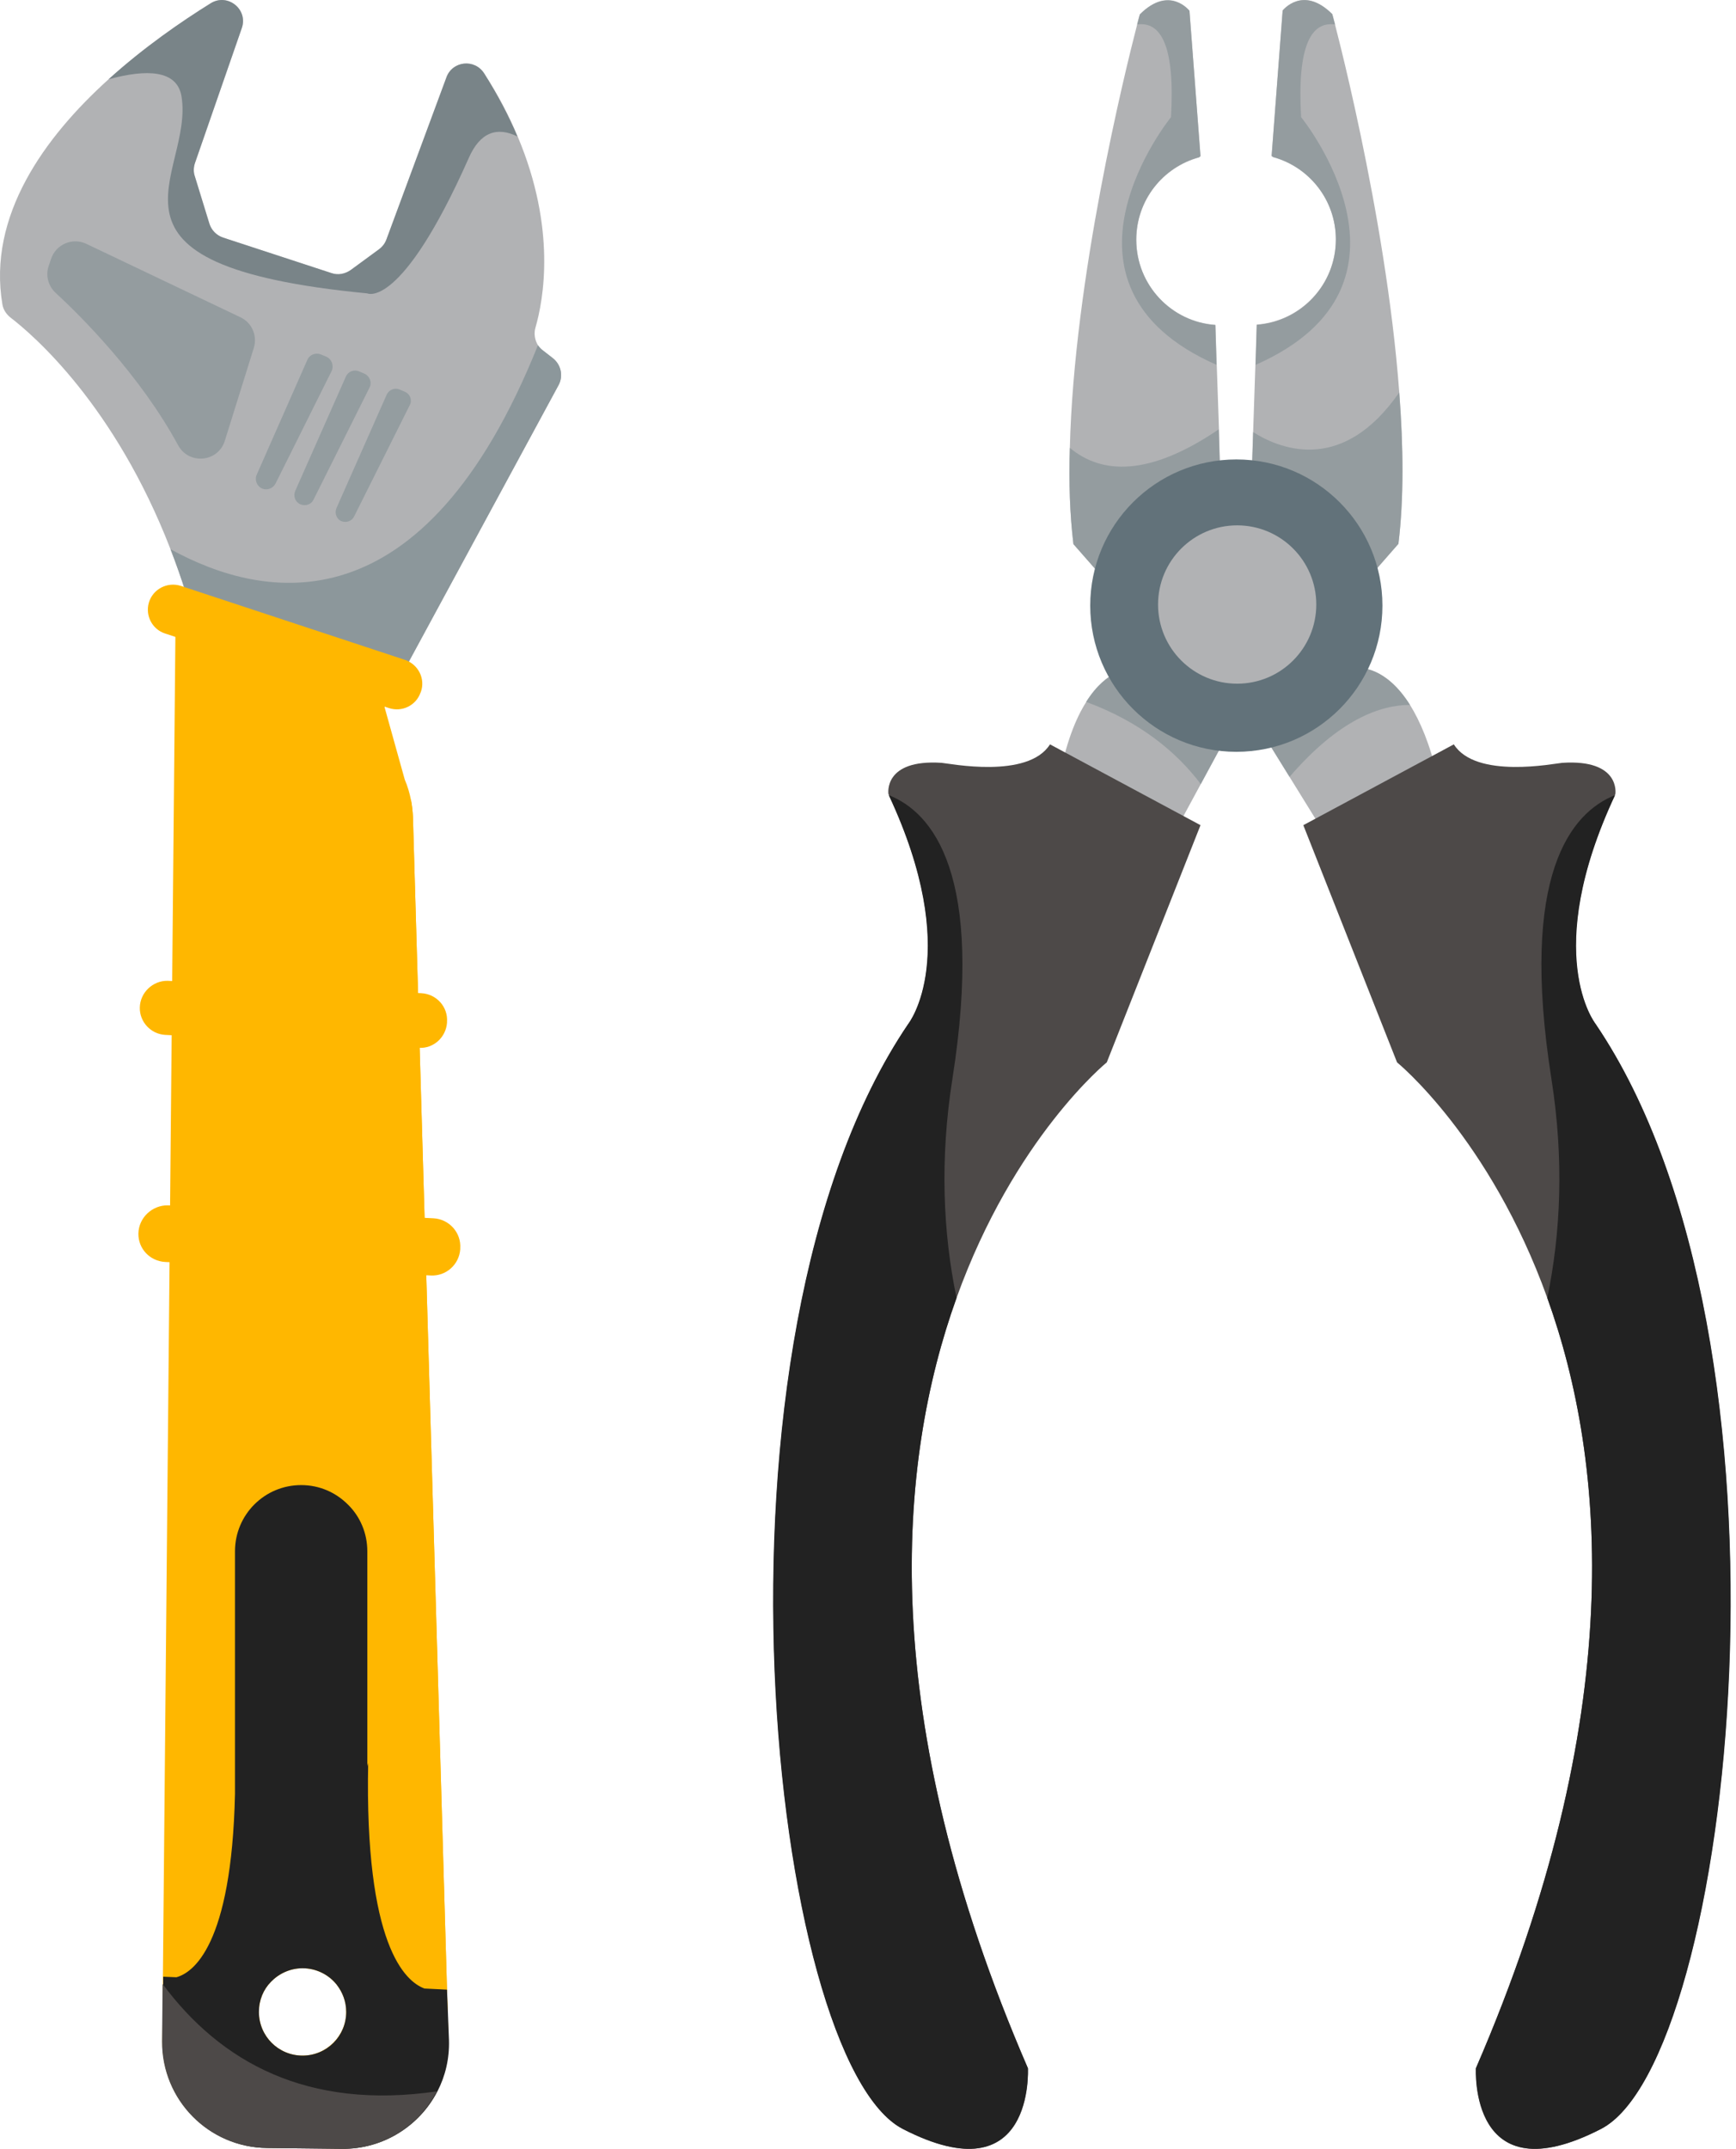 <svg width="97" height="120" viewBox="0 0 97 120" fill="none" xmlns="http://www.w3.org/2000/svg">
<path d="M68.203 27.397L62.858 33.666L59.978 30.385C59.778 28.737 59.716 26.92 59.778 25.01C60.009 15.553 62.843 4.062 63.536 1.382C63.629 1.012 63.69 0.812 63.69 0.812C65.338 -0.836 66.463 0.612 66.463 0.612L67.079 8.729C67.048 8.745 67.033 8.775 67.002 8.791C64.969 9.345 63.49 11.194 63.49 13.396C63.49 15.922 65.446 17.986 67.91 18.156L67.987 20.389L68.111 23.978L68.203 27.397Z" fill="#B1B2B4"/>
<path d="M69.019 40.228L67.094 43.786L64.399 48.761C64.399 48.761 58.037 49.993 59.162 43.632C59.531 41.537 60.101 40.135 60.687 39.211C61.873 37.317 63.166 37.363 63.166 37.363L69.019 40.228Z" fill="#B1B2B4"/>
<path d="M78.138 30.37L75.257 33.651L69.913 27.382L70.02 24.117L70.221 18.125C72.701 17.94 74.641 15.876 74.641 13.366C74.641 11.163 73.147 9.315 71.129 8.76C71.099 8.745 71.083 8.714 71.052 8.698L71.668 0.581C71.668 0.581 72.793 -0.851 74.441 0.781C74.441 0.781 77.429 11.81 78.184 21.899C78.415 24.933 78.446 27.844 78.138 30.37Z" fill="#B1B2B4"/>
<path d="M75.381 48.761L72.054 43.385L70.282 40.52L75.966 37.317C75.966 37.317 77.414 37.178 78.785 39.365C79.339 40.259 79.894 41.522 80.31 43.339C81.804 49.639 75.381 48.761 75.381 48.761Z" fill="#B1B2B4"/>
<path opacity="0.79" d="M62.858 33.666L59.978 30.386C59.778 28.738 59.716 26.92 59.778 25.01C61.549 26.489 64.198 26.627 68.095 23.978L68.203 27.397L62.858 33.666Z" fill="#8C979B"/>
<path opacity="0.79" d="M69.019 40.228L67.094 43.786C65.754 42.014 63.736 40.32 60.687 39.196C61.873 37.301 63.166 37.347 63.166 37.347L69.019 40.228Z" fill="#8C979B"/>
<path opacity="0.79" d="M78.785 39.365C77.152 39.365 74.826 40.166 72.054 43.385L70.282 40.52L75.966 37.317C75.951 37.317 77.399 37.178 78.785 39.365Z" fill="#8C979B"/>
<path opacity="0.79" d="M75.257 33.666L69.913 27.397L70.02 24.132C71.684 25.179 75.088 26.381 78.184 21.914C78.415 24.918 78.446 27.844 78.138 30.37L75.257 33.666Z" fill="#8C979B"/>
<path d="M69.081 41.984C73.589 41.984 77.244 38.329 77.244 33.821C77.244 29.312 73.589 25.657 69.081 25.657C64.572 25.657 60.917 29.312 60.917 33.821C60.917 38.329 64.572 41.984 69.081 41.984Z" fill="#62727A"/>
<path d="M69.127 38.18C71.569 38.18 73.548 36.2 73.548 33.759C73.548 31.317 71.569 29.338 69.127 29.338C66.686 29.338 64.707 31.317 64.707 33.759C64.707 36.2 66.686 38.18 69.127 38.18Z" fill="#B1B2B4"/>
<path d="M67.079 46.081L61.842 59.327C61.842 59.327 56.666 63.532 53.447 72.481C50.151 81.646 48.903 95.801 57.436 115.501C57.436 115.501 57.852 122.694 50.459 118.89C43.065 115.085 38.645 75.038 50.767 57.171C50.767 57.171 53.832 53.289 49.673 44.402C49.658 44.387 49.658 44.356 49.642 44.34C49.642 44.34 49.334 42.384 52.615 42.6C53.031 42.631 57.436 43.524 58.669 41.568L67.079 46.081Z" fill="#4D4948"/>
<path d="M50.443 118.89C43.05 115.085 38.629 75.038 50.751 57.171C50.751 57.171 53.817 53.289 49.658 44.402C52.107 45.372 55.018 48.807 53.216 60.251C52.507 64.749 52.692 68.846 53.447 72.481C50.151 81.646 48.903 95.801 57.436 115.501C57.421 115.501 57.837 122.694 50.443 118.89Z" fill="#222222"/>
<path d="M72.824 46.081L78.061 59.327C78.061 59.327 83.237 63.532 86.456 72.481C89.752 81.646 91 95.801 82.466 115.501C82.466 115.501 82.051 122.694 89.444 118.89C96.838 115.085 101.258 75.038 89.136 57.171C89.136 57.171 86.071 53.289 90.23 44.402C90.245 44.387 90.245 44.356 90.26 44.34C90.26 44.34 90.569 42.384 87.288 42.6C86.872 42.631 82.466 43.524 81.234 41.568L72.824 46.081Z" fill="#4D4948"/>
<path d="M89.459 118.89C96.853 115.085 101.273 75.038 89.151 57.171C89.151 57.171 86.086 53.289 90.245 44.402C87.796 45.372 84.885 48.807 86.687 60.251C87.395 64.749 87.21 68.846 86.456 72.481C89.752 81.646 90.999 95.801 82.466 115.501C82.482 115.501 82.066 122.694 89.459 118.89Z" fill="#222222"/>
<path opacity="0.79" d="M67.972 20.374C57.821 15.907 65.43 6.542 65.43 6.542C65.661 2.538 64.86 1.182 63.536 1.367C63.628 0.997 63.69 0.797 63.69 0.797C65.338 -0.851 66.462 0.597 66.462 0.597L67.078 8.714C67.048 8.729 67.032 8.76 67.001 8.776C64.968 9.33 63.489 11.178 63.489 13.381C63.489 15.907 65.446 17.971 67.91 18.14L67.972 20.374Z" fill="#8C979B"/>
<path opacity="0.79" d="M70.159 20.374C80.31 15.907 72.701 6.542 72.701 6.542C72.47 2.538 73.271 1.182 74.596 1.367C74.503 0.997 74.442 0.797 74.442 0.797C72.793 -0.851 71.669 0.597 71.669 0.597L71.053 8.714C71.084 8.729 71.099 8.76 71.13 8.776C73.163 9.33 74.642 11.178 74.642 13.381C74.642 15.907 72.686 17.971 70.221 18.14L70.159 20.374Z" fill="#8C979B"/>
<path d="M19.863 42.453C19.769 42.626 19.722 42.831 19.722 43.02C19.722 43.193 19.753 43.35 19.832 43.507C20.272 44.467 19.313 45.474 18.337 45.096L13.035 43.067C12.626 42.91 12.327 42.532 12.28 42.107C11.761 37.608 10.754 33.832 9.527 30.67C6.412 22.63 1.881 18.729 0.591 17.737C0.355 17.549 0.182 17.297 0.134 16.998C-0.7 12.058 2.479 7.669 6.066 4.428C8.048 2.634 10.156 1.187 11.777 0.18C12.721 -0.402 13.885 0.526 13.507 1.58L10.896 9.1C10.817 9.336 10.801 9.588 10.88 9.824L11.698 12.483C11.808 12.845 12.091 13.143 12.469 13.269L18.526 15.252C18.888 15.377 19.281 15.299 19.596 15.079L21.185 13.914C21.374 13.773 21.515 13.584 21.594 13.364L24.945 4.317C25.276 3.405 26.518 3.263 27.053 4.097C27.84 5.309 28.453 6.489 28.925 7.621C31.097 12.766 30.373 16.73 29.917 18.304C29.822 18.634 29.885 18.996 30.058 19.279C30.137 19.389 30.216 19.484 30.326 19.562L30.892 20.003C31.348 20.365 31.49 20.994 31.207 21.513L19.863 42.453Z" fill="#B1B2B4"/>
<path d="M19.863 42.453C19.769 42.627 19.722 42.831 19.722 43.02C19.722 43.193 19.753 43.35 19.832 43.508C20.272 44.467 19.313 45.474 18.337 45.096L13.035 43.067C12.626 42.91 12.327 42.532 12.28 42.107C11.761 37.608 10.754 33.832 9.527 30.67C14.797 33.565 23.671 35.201 30.058 19.279C30.137 19.389 30.216 19.484 30.326 19.562L30.892 20.003C31.348 20.365 31.49 20.994 31.207 21.513L19.863 42.453Z" fill="#8C979B"/>
<path d="M24.977 111.111L23.073 45.616C23.057 45.301 23.026 44.986 22.963 44.672C22.884 44.278 22.774 43.901 22.617 43.539L21.138 38.237C20.367 36.365 18.51 36.302 16.512 35.956C13.932 35.515 11.619 33.061 10.502 33.061C10.062 33.061 9.81 33.439 9.81 34.461L9.102 110.371L9.071 113.99C9.039 117.246 11.666 119.905 14.923 119.937L19.108 119.984C20.556 120 21.893 119.496 22.916 118.631C24.269 117.514 25.118 115.799 25.055 113.911L24.977 111.111ZM16.906 114.792C15.553 114.792 14.467 113.706 14.467 112.353C14.467 111.693 14.719 111.095 15.143 110.67C15.584 110.214 16.213 109.915 16.906 109.915C17.677 109.915 18.369 110.277 18.809 110.827C19.14 111.252 19.344 111.771 19.344 112.353C19.344 113.691 18.243 114.792 16.906 114.792Z" fill="#FFB700"/>
<path d="M25.055 113.927C25.118 115.83 24.269 117.545 22.916 118.646H22.9C22.161 118.033 21.626 117.215 21.374 116.287L15.034 93.805C14.908 93.38 14.861 92.924 14.861 92.483L15.128 48.668C15.144 45.458 18.29 43.177 21.343 44.152L22.963 44.672C23.026 44.986 23.057 45.301 23.073 45.616L24.977 111.11L25.055 113.927Z" fill="#FFB700"/>
<path d="M8.316 33.659C8.111 34.382 8.505 35.138 9.212 35.373L21.736 39.543C22.46 39.779 23.246 39.401 23.498 38.677L23.514 38.646C23.781 37.906 23.372 37.104 22.633 36.852L10.094 32.715C9.338 32.479 8.536 32.903 8.316 33.659Z" fill="#FFB700"/>
<path d="M7.812 56.266C7.796 57.069 8.426 57.745 9.228 57.792L23.403 58.516C24.221 58.563 24.914 57.934 24.977 57.116V57.069C25.04 56.235 24.395 55.511 23.545 55.464L9.37 54.772C8.536 54.756 7.828 55.432 7.812 56.266Z" fill="#FFB700"/>
<path d="M7.733 68.884C7.718 69.734 8.378 70.426 9.228 70.473L24.064 71.228C24.914 71.275 25.653 70.63 25.716 69.765V69.718C25.779 68.837 25.102 68.082 24.221 68.034L9.385 67.311C8.504 67.295 7.749 68.003 7.733 68.884Z" fill="#FFB700"/>
<path opacity="0.79" d="M3.108 16.353C4.524 17.659 7.828 20.947 9.952 24.864C10.55 25.966 12.186 25.824 12.563 24.613L14.184 19.421C14.388 18.744 14.074 18.021 13.444 17.722L4.823 13.616C4.052 13.254 3.139 13.631 2.856 14.449L2.714 14.874C2.541 15.393 2.699 15.976 3.108 16.353Z" fill="#8C979B"/>
<g opacity="0.79">
<path d="M18.526 20.727L15.395 27.004C15.254 27.271 14.939 27.397 14.656 27.287C14.357 27.161 14.215 26.815 14.341 26.516L17.173 20.097C17.299 19.799 17.645 19.673 17.944 19.799L18.243 19.924C18.542 20.066 18.668 20.428 18.526 20.727Z" fill="#8C979B"/>
<path d="M20.65 21.639L17.519 27.901C17.393 28.168 17.079 28.278 16.795 28.168C16.497 28.042 16.371 27.712 16.497 27.413L19.328 21.025C19.454 20.742 19.785 20.616 20.068 20.742L20.367 20.868C20.666 21.01 20.792 21.356 20.65 21.639Z" fill="#8C979B"/>
<path d="M22.9 22.615L19.785 28.845C19.659 29.096 19.36 29.207 19.093 29.112C18.81 29.002 18.684 28.672 18.794 28.389L21.61 22.032C21.736 21.765 22.051 21.639 22.318 21.749L22.617 21.875C22.916 22.001 23.042 22.331 22.9 22.615Z" fill="#8C979B"/>
</g>
<path d="M24.977 111.11C24.568 111.094 24.143 111.063 23.718 111.047C22.648 110.654 20.367 108.64 20.572 98.445L20.524 98.634V86.63C20.524 85.608 20.115 84.679 19.439 84.019C18.762 83.342 17.85 82.933 16.827 82.933C14.782 82.933 13.13 84.585 13.13 86.63V100.176C12.941 108.687 10.77 110.166 9.857 110.418C9.606 110.402 9.354 110.402 9.118 110.387V110.796L9.086 114.005C9.055 117.262 11.682 119.921 14.939 119.952L19.124 119.999C21.437 120.015 23.451 118.709 24.442 116.79C24.882 115.94 25.118 114.965 25.087 113.926L24.977 111.11ZM15.144 110.67C15.584 110.213 16.213 109.915 16.906 109.915C17.677 109.915 18.369 110.276 18.809 110.827C19.14 111.252 19.344 111.771 19.344 112.353C19.344 113.706 18.259 114.792 16.906 114.792C15.553 114.792 14.467 113.706 14.467 112.353C14.467 111.692 14.719 111.094 15.144 110.67Z" fill="#222222"/>
<path d="M24.41 116.79C23.419 118.709 21.421 120.031 19.092 119.999L14.907 119.952C11.65 119.921 9.039 117.262 9.055 114.005L9.086 110.796C12.327 115.154 17.157 117.844 24.41 116.79Z" fill="#4D4948"/>
<path opacity="0.63" d="M28.91 7.621C27.793 7.071 26.833 7.354 26.188 8.833C22.412 17.328 20.524 16.384 20.524 16.384C4.162 14.811 10.88 9.824 10.14 5.372C9.889 3.908 8.205 3.845 6.066 4.428C8.048 2.634 10.156 1.187 11.777 0.18C12.721 -0.402 13.885 0.526 13.507 1.58L10.896 9.1C10.817 9.336 10.801 9.588 10.88 9.824L11.698 12.483C11.808 12.845 12.091 13.143 12.469 13.269L18.526 15.252C18.888 15.377 19.281 15.299 19.596 15.079L21.185 13.914C21.374 13.773 21.515 13.584 21.594 13.364L24.945 4.317C25.276 3.405 26.518 3.263 27.053 4.097C27.824 5.324 28.438 6.504 28.91 7.621Z" fill="#596970"/>
</svg>
